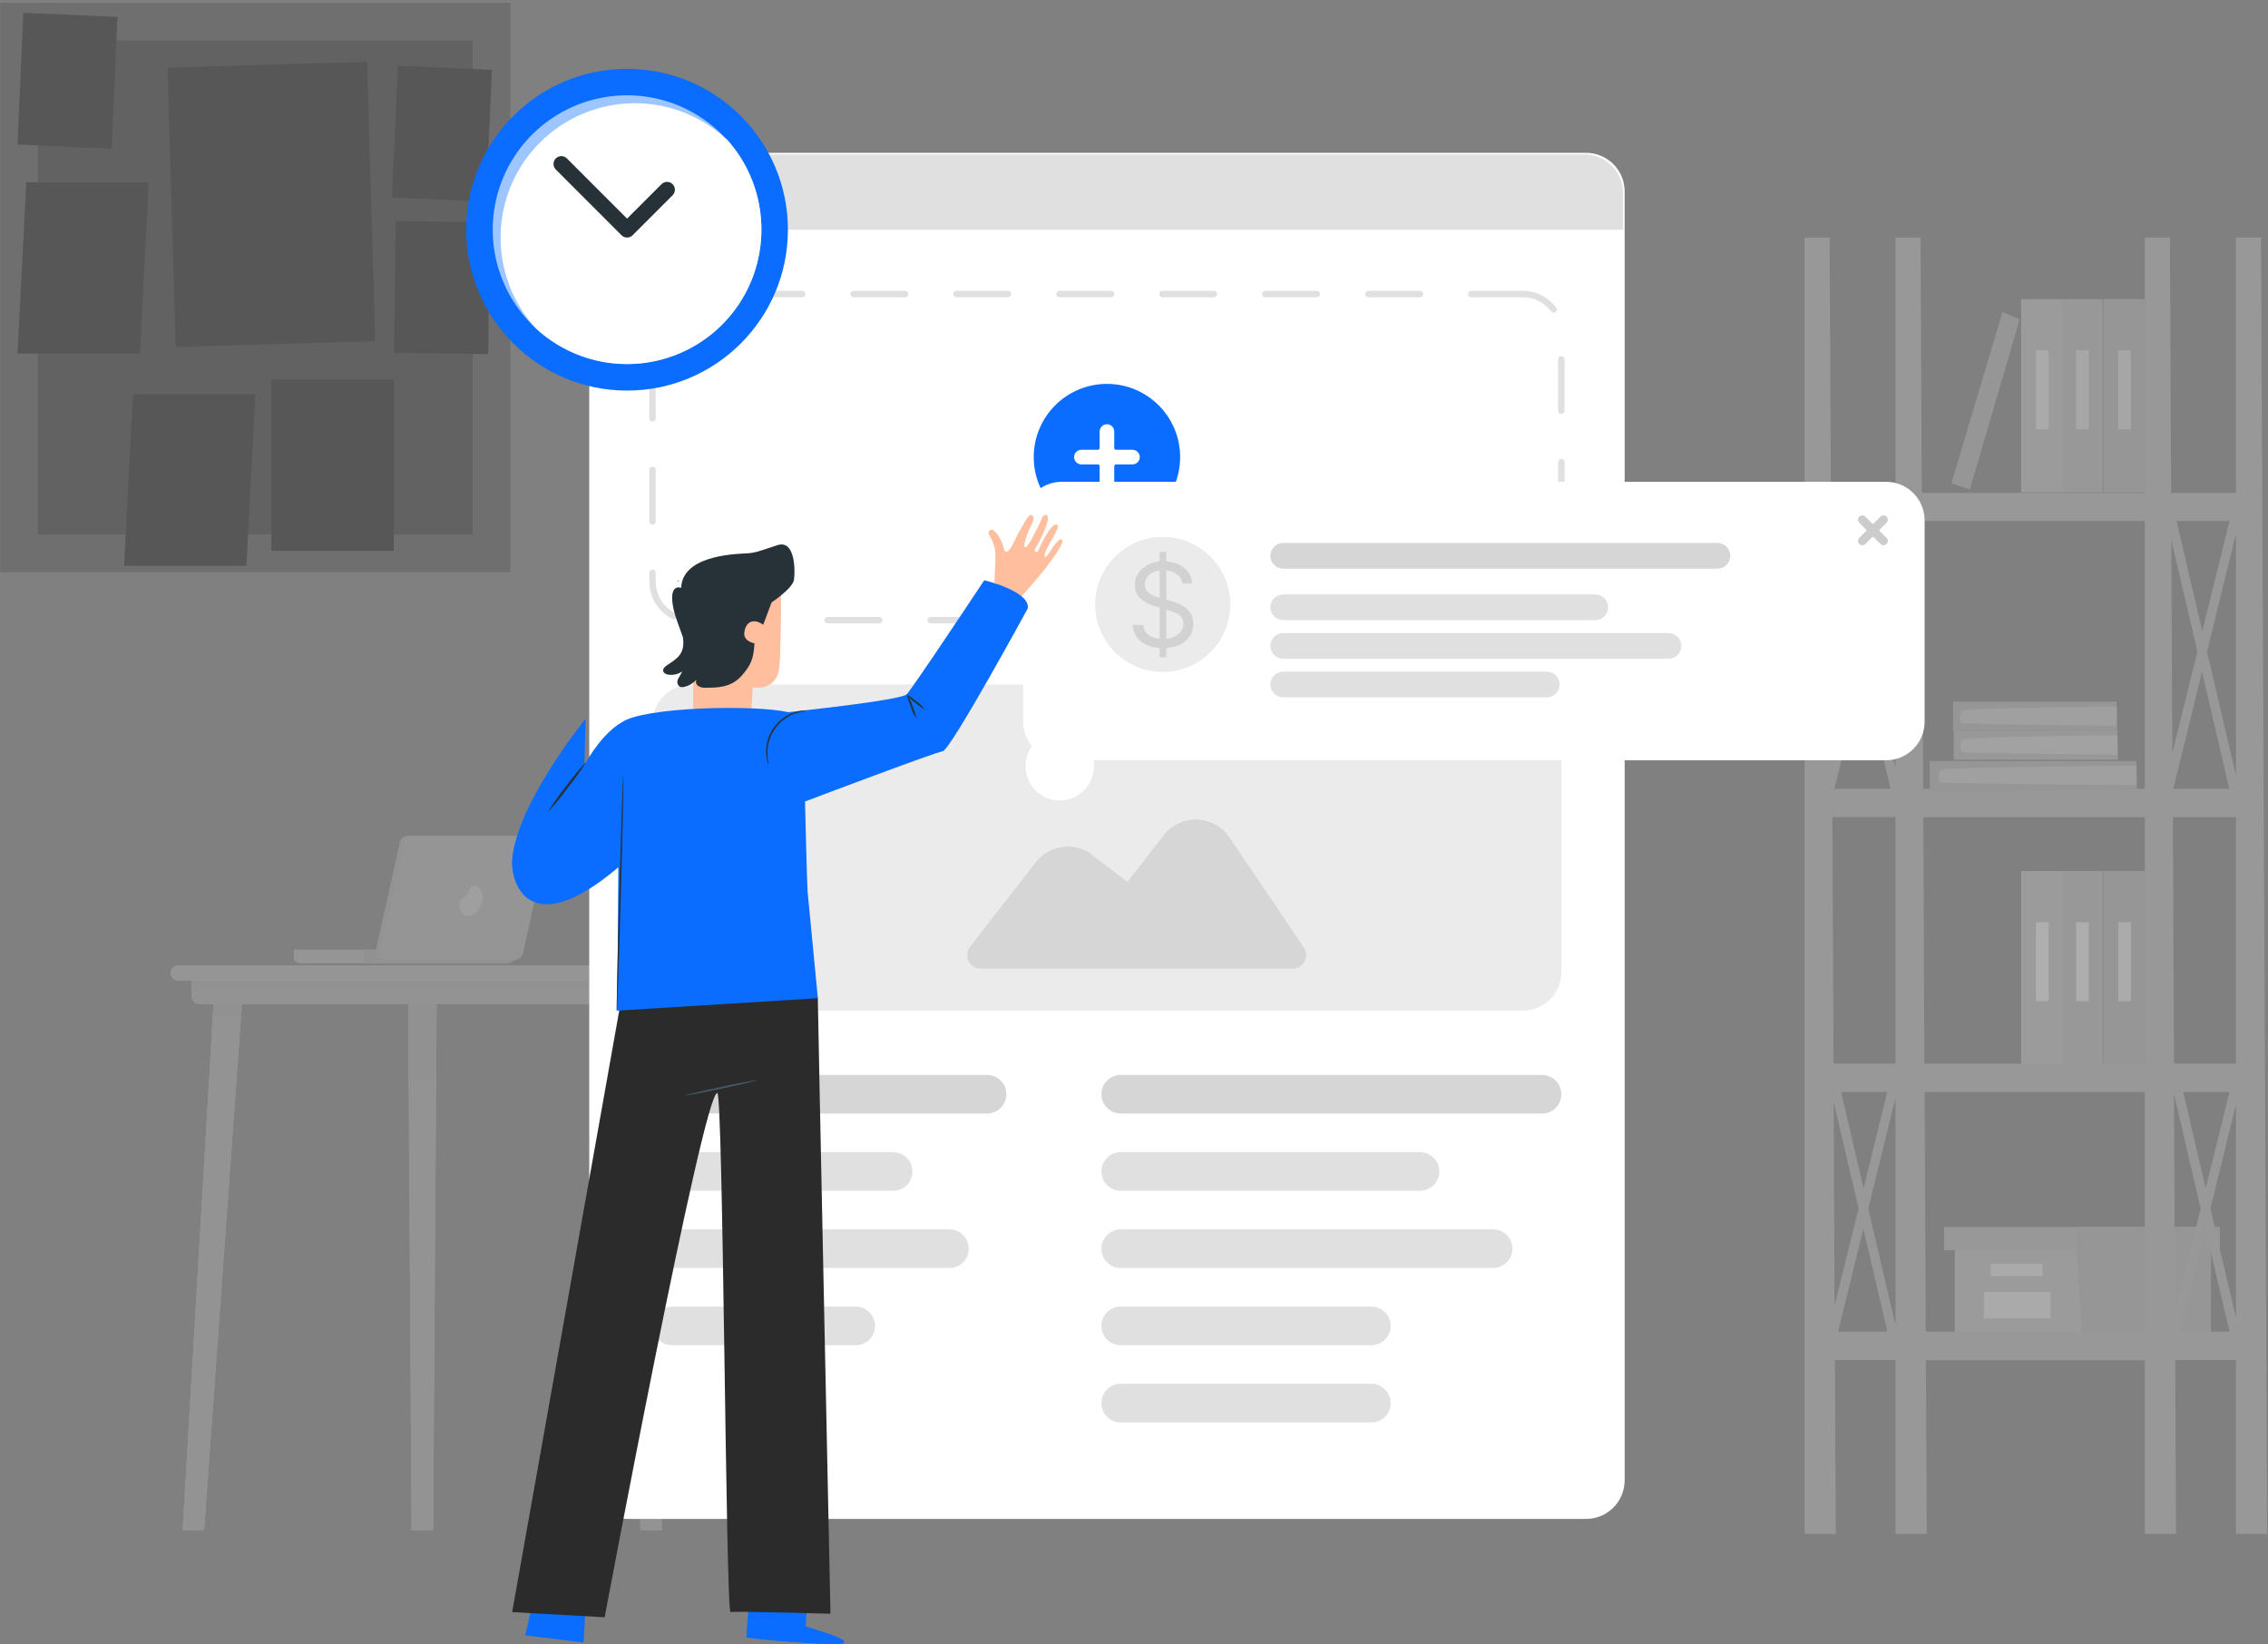 <svg width="705" height="511" viewBox="0 0 705 511" fill="none" xmlns="http://www.w3.org/2000/svg">
<rect x="0" y="0" width="705" height="511" fill="#808080" stroke="none"/>
<g clip-path="url(#clip0_116_76)">
<g opacity="0.2">
<path d="M134.649 475.616H127.944L126.854 307.884H135.74L134.649 475.616Z" fill="#EBEBEB"/>
<path d="M135.751 308.153L135.575 335.222L134.649 475.616H127.944L127.029 335.222L126.854 308.153H135.751Z" fill="#E0E0E0"/>
<path d="M135.751 308.153L135.575 335.515H127.029L126.854 308.153H135.751Z" fill="#D6D6D6"/>
<path d="M205.829 475.616H199.123L187.084 307.884H195.982L205.829 475.616Z" fill="#EBEBEB"/>
<path d="M205.841 475.616H199.123L187.67 316.219L187.084 308.153H195.982L196.462 316.219L205.841 475.616Z" fill="#E0E0E0"/>
<path d="M196.462 315.82H187.67L187.084 308.153H195.982L196.462 315.82Z" fill="#D6D6D6"/>
<path d="M63.465 475.616H56.76L66.607 307.884H75.505L63.465 475.616Z" fill="#EBEBEB"/>
<path d="M75.505 308.153L74.919 316.219L63.454 475.616H56.76L66.126 316.219L66.607 308.153H75.505Z" fill="#E0E0E0"/>
<path d="M66.61 308.153H75.507L74.921 315.82H66.129L66.61 308.153Z" fill="#D6D6D6"/>
<path d="M59.565 303.687H203.054V309.548C203.054 309.881 202.988 310.21 202.861 310.518C202.734 310.825 202.547 311.104 202.312 311.339C202.077 311.574 201.798 311.761 201.49 311.888C201.183 312.015 200.854 312.081 200.521 312.081H62.097C61.764 312.081 61.435 312.015 61.128 311.888C60.821 311.761 60.541 311.574 60.306 311.339C60.071 311.104 59.885 310.825 59.757 310.518C59.63 310.21 59.565 309.881 59.565 309.548V303.687Z" fill="#EBEBEB"/>
<path d="M59.565 303.687H203.054V309.548C203.054 309.881 202.988 310.21 202.861 310.518C202.734 310.825 202.547 311.104 202.312 311.339C202.077 311.574 201.798 311.761 201.49 311.888C201.183 312.015 200.854 312.081 200.521 312.081H62.097C61.764 312.081 61.435 312.015 61.128 311.888C60.821 311.761 60.541 311.574 60.306 311.339C60.071 311.104 59.885 310.825 59.757 310.518C59.63 310.21 59.565 309.881 59.565 309.548V303.687Z" fill="#E0E0E0"/>
<path d="M203.03 303.687H59.565V307.884H203.03V303.687Z" fill="#D6D6D6"/>
<path d="M207.19 304.777H55.401C54.779 304.777 54.183 304.53 53.743 304.091C53.304 303.651 53.057 303.055 53.057 302.433C53.057 301.811 53.304 301.215 53.743 300.775C54.183 300.335 54.779 300.088 55.401 300.088H207.19C207.812 300.088 208.408 300.335 208.848 300.775C209.288 301.215 209.535 301.811 209.535 302.433C209.535 303.055 209.288 303.651 208.848 304.091C208.408 304.53 207.812 304.777 207.19 304.777Z" fill="#EBEBEB"/>
<path d="M207.19 304.777H55.401C54.779 304.777 54.183 304.53 53.743 304.091C53.304 303.651 53.057 303.055 53.057 302.433C53.057 301.811 53.304 301.215 53.743 300.775C54.183 300.335 54.779 300.088 55.401 300.088H207.19C207.812 300.088 208.408 300.335 208.848 300.775C209.288 301.215 209.535 301.811 209.535 302.433C209.535 303.055 209.288 303.651 208.848 304.091C208.408 304.53 207.812 304.777 207.19 304.777Z" fill="#EBEBEB"/>
<path d="M159.866 295.2V297.943C159.866 298.763 158.448 299.35 157.639 299.35H93.491C92.67 299.35 91.357 298.763 91.357 297.943V295.2H159.866Z" fill="#EBEBEB"/>
<path d="M159.866 295.2V297.943C159.866 298.763 158.448 299.35 157.639 299.35H93.491C92.67 299.35 91.357 298.763 91.357 297.943V295.2H159.866Z" fill="#EBEBEB"/>
<path d="M159.864 295.2V297.943C159.864 298.763 158.446 299.35 157.637 299.35H115.329C114.508 299.35 113.148 298.763 113.148 297.943V295.2H159.864Z" fill="#D6D6D6"/>
<path d="M170.157 261.473L162.513 296.231C162.38 296.798 162.067 297.306 161.621 297.68C161.176 298.054 160.621 298.274 160.04 298.306H118.318C118.049 298.282 117.788 298.198 117.556 298.06C117.324 297.921 117.126 297.733 116.976 297.508C116.826 297.283 116.729 297.027 116.691 296.759C116.654 296.492 116.677 296.219 116.759 295.962L124.378 261.578C124.527 261.048 124.858 260.587 125.312 260.277C125.767 259.966 126.316 259.825 126.864 259.878H168.574C169.699 259.902 170.403 260.335 170.157 261.473Z" fill="#EBEBEB"/>
<path d="M170.157 261.473L162.513 296.231C162.38 296.798 162.067 297.306 161.621 297.68C161.176 298.054 160.621 298.274 160.04 298.306H118.318C118.049 298.282 117.788 298.198 117.556 298.06C117.324 297.921 117.126 297.733 116.976 297.508C116.826 297.283 116.729 297.027 116.691 296.759C116.654 296.492 116.677 296.219 116.759 295.962L124.378 261.578C124.527 261.048 124.858 260.587 125.312 260.277C125.767 259.966 126.316 259.825 126.864 259.878H168.574C169.699 259.902 170.403 260.335 170.157 261.473Z" fill="#E0E0E0"/>
<path d="M170.158 261.473L162.515 296.231C162.381 296.798 162.068 297.306 161.623 297.68C161.177 298.054 160.622 298.274 160.041 298.306H119.737C119.468 298.282 119.208 298.197 118.975 298.059C118.743 297.921 118.544 297.733 118.393 297.508C118.243 297.283 118.144 297.028 118.105 296.761C118.066 296.493 118.087 296.22 118.167 295.962L125.798 261.578C125.947 261.048 126.277 260.587 126.732 260.277C127.186 259.966 127.736 259.825 128.283 259.878H168.575C169.701 259.902 170.404 260.335 170.158 261.473Z" fill="#EBEBEB"/>
</g>
<path d="M145.484 284.746C147.43 284.746 149.423 282.66 149.927 280.057C150.431 277.455 149.271 275.368 147.313 275.368C146.944 275.37 146.579 275.438 146.234 275.567C146.056 276.485 145.663 277.347 145.089 278.084C144.514 278.822 143.774 279.413 142.928 279.811C142.925 279.881 142.925 279.952 142.928 280.022C142.366 282.66 143.538 284.746 145.484 284.746Z" fill="white" fill-opacity="0.1"/>
<g opacity="0.25">
<path d="M607.646 388.604V414.486H645.495H687.263V388.604H607.646Z" fill="#EBEBEB"/>
<path d="M604.307 381.366V388.604H690.05V381.366H645.5H604.307Z" fill="#E0E0E0"/>
<path d="M647.168 414.486H687.263V388.604H690.046V381.366H645.496V387.93L647.168 414.486Z" fill="#D6D6D6"/>
<path d="M704.735 476.781L702.839 73.833H695.039V153.2H674.886L674.511 73.846H666.712V153.2H597.378L597.004 73.846H589.204V153.2H569.113L568.739 73.846H560.939V476.781H570.636L570.386 422.71H589.204V476.781H598.913L598.651 422.747H666.712V476.781H676.408L676.158 422.71H695.039V476.781H704.735ZM579.284 369.312L572.308 339.437H586.621L579.284 369.312ZM589.204 341.271V411.828L580.756 375.639L589.204 341.271ZM589.204 238.719L580.756 202.529L589.204 168.175V238.719ZM587.695 245.195H570.224L579.159 208.844L587.695 245.195ZM579.284 196.202L571.297 161.935H587.695L579.284 196.202ZM577.736 202.517L569.488 235.998L569.163 165.828L577.736 202.517ZM569.999 342.507L577.736 375.626L570.249 405.85L569.999 342.507ZM579.209 381.953L586.696 413.899H571.359L579.209 381.953ZM570.261 330.639L570.199 330.365H569.949L569.587 253.955H589.204V330.589L570.261 330.639ZM597.852 254.005H666.712V330.639H598.189L597.852 254.005ZM684.494 208.844L692.98 245.195H675.559L684.494 208.844ZM675.26 234.064L674.948 167.925L683.047 202.504L675.26 234.064ZM695.039 241.052L686.042 202.529L695.039 165.941V241.052ZM695.039 245.07V245.195H694.49L695.039 245.07ZM695.039 343.368V409.619L687.103 375.639L695.039 343.368ZM685.63 369.312L678.654 339.437H693.03L685.63 369.312ZM684.569 196.202L676.583 161.935H693.03L684.569 196.202ZM695.039 254.005V330.639H676.608V330.365L675.784 330.552L675.422 254.005H695.039ZM684.083 375.626L676.084 408.134L675.772 339.998L684.083 375.626ZM685.555 381.953L693.043 413.899H677.706L685.555 381.953ZM666.712 161.935V245.145H597.815L597.428 161.935H666.712ZM599.862 413.899H598.614L598.264 339.437H666.712V413.899H599.862Z" fill="#E0E0E0"/>
<path d="M599.85 245.595V236.497H664.079L664.279 245.595H599.85Z" fill="#D6D6D6"/>
<path d="M607.314 236.135V227.051H658.191L658.354 236.135H607.314Z" fill="#E0E0E0"/>
<path d="M607.088 227.151V218.066H657.965L658.127 227.151H607.088Z" fill="#D6D6D6"/>
<path d="M666.709 92.976H653.818V153.037H666.709V92.976Z" fill="#D6D6D6"/>
<path d="M653.623 92.976H640.732V153.037H653.623V92.976Z" fill="#E0E0E0"/>
<path d="M641.158 92.976H628.268V153.037H641.158V92.976Z" fill="#EBEBEB"/>
<path d="M666.709 270.727H653.818V330.789H666.709V270.727Z" fill="#D6D6D6"/>
<path d="M653.623 270.727H640.732V330.789H653.623V270.727Z" fill="#E0E0E0"/>
<path d="M641.158 270.727H628.268V330.789H641.158V270.727Z" fill="#EBEBEB"/>
<path d="M612.324 152.114L627.811 99.278L622.47 96.944L606.584 150.205L612.324 152.114Z" fill="#D6D6D6"/>
</g>
<path opacity="0.4" d="M158.65 177.87V0.867H0.056V177.87H158.65Z" fill="#575757"/>
<path opacity="0.5" d="M11.817 166.111H146.916V12.603H11.817V166.111Z" fill="#575757"/>
<path d="M84.353 171.209H122.404V117.957H84.353V171.209Z" fill="#575757"/>
<path d="M38.576 175.862H76.615L79.353 122.597H41.313L38.576 175.862Z" fill="#575757"/>
<path d="M5.439 109.91H43.479L46.216 56.645H8.177L5.439 109.91Z" fill="#575757"/>
<path d="M121.86 61.372L151.119 62.654L152.914 21.706L123.655 20.423L121.86 61.372Z" fill="#575757"/>
<path d="M5.446 44.921L34.705 46.204L36.5 5.255L7.241 3.973L5.446 44.921Z" fill="#575757"/>
<path d="M152.302 69.075L123.018 68.686L122.474 109.671L151.758 110.059L152.302 69.075Z" fill="#575757"/>
<path d="M54.605 107.845L116.631 106.048L114.115 19.221L52.089 21.019L54.605 107.845Z" fill="#575757"/>
<path d="M493.017 47.502H195.162C188.535 47.502 183.162 52.874 183.162 59.502V460.11C183.162 466.738 188.535 472.11 195.162 472.11H493.017C499.644 472.11 505.017 466.738 505.017 460.11V59.502C505.017 52.874 499.644 47.502 493.017 47.502Z" fill="white"/>
<path d="M492.544 48.021H195.67C189.043 48.021 183.67 53.394 183.67 60.021V71.396H504.544V60.021C504.544 53.394 499.171 48.021 492.544 48.021Z" fill="#E0E0E0"/>
<path d="M198.405 63.186C200.33 63.186 201.891 61.626 201.891 59.7C201.891 57.776 200.33 56.215 198.405 56.215C196.48 56.215 194.92 57.776 194.92 59.7C194.92 61.626 196.48 63.186 198.405 63.186Z" fill="#FF5645"/>
<path d="M209.093 63.186C211.018 63.186 212.578 61.626 212.578 59.7C212.578 57.776 211.018 56.215 209.093 56.215C207.168 56.215 205.607 57.776 205.607 59.7C205.607 61.626 207.168 63.186 209.093 63.186Z" fill="#FFCB3D"/>
<path d="M223.278 59.7C223.28 60.392 223.076 61.069 222.693 61.645C222.31 62.221 221.764 62.67 221.126 62.935C220.487 63.2 219.784 63.27 219.105 63.136C218.427 63.001 217.803 62.668 217.314 62.179C216.825 61.69 216.492 61.067 216.358 60.388C216.223 59.71 216.293 59.007 216.559 58.368C216.824 57.729 217.273 57.184 217.849 56.8C218.425 56.417 219.101 56.214 219.793 56.215C220.717 56.215 221.604 56.582 222.258 57.236C222.911 57.89 223.278 58.776 223.278 59.7Z" fill="#3ABF7C"/>
<path d="M473.342 91.397H214.834C208.207 91.397 202.834 96.769 202.834 103.396V180.753C202.834 187.381 208.207 192.753 214.834 192.753H473.342C479.969 192.753 485.342 187.381 485.342 180.753V103.396C485.342 96.769 479.969 91.397 473.342 91.397Z" stroke="#E0E0E0" stroke-width="2" stroke-linecap="round" stroke-linejoin="round" stroke-dasharray="16 16"/>
<path d="M344.088 164.829C356.654 164.829 366.842 154.642 366.842 142.075C366.842 129.508 356.654 119.321 344.088 119.321C331.521 119.321 321.334 129.508 321.334 142.075C321.334 154.642 331.521 164.829 344.088 164.829Z" fill="#0B6DFF"/>
<path d="M341.818 134.129V139.237C341.818 139.387 341.758 139.532 341.652 139.638C341.545 139.745 341.401 139.805 341.25 139.805H336.147C335.545 139.805 334.968 140.044 334.542 140.469C334.116 140.895 333.877 141.473 333.877 142.075C333.877 142.677 334.116 143.254 334.542 143.68C334.968 144.106 335.545 144.345 336.147 144.345H341.25C341.401 144.345 341.545 144.405 341.652 144.511C341.758 144.617 341.818 144.762 341.818 144.912V150.02C341.818 150.622 342.057 151.199 342.483 151.625C342.908 152.051 343.486 152.29 344.088 152.29C344.69 152.29 345.267 152.051 345.693 151.625C346.119 151.199 346.358 150.622 346.358 150.02V144.912C346.358 144.762 346.418 144.617 346.524 144.511C346.631 144.405 346.775 144.345 346.926 144.345H352.029C352.631 144.345 353.208 144.106 353.634 143.68C354.06 143.254 354.299 142.677 354.299 142.075C354.299 141.473 354.06 140.895 353.634 140.469C353.208 140.044 352.631 139.805 352.029 139.805H346.921C346.77 139.805 346.626 139.745 346.52 139.638C346.413 139.532 346.353 139.387 346.353 139.237V134.129C346.353 133.527 346.114 132.95 345.689 132.524C345.263 132.098 344.685 131.859 344.083 131.859C343.481 131.859 342.904 132.098 342.478 132.524C342.052 132.95 341.813 133.527 341.813 134.129H341.818Z" fill="white"/>
<path d="M473.362 212.753H214.854C208.227 212.753 202.854 218.126 202.854 224.753V302.11C202.854 308.737 208.227 314.11 214.854 314.11H473.362C479.989 314.11 485.362 308.737 485.362 302.11V224.753C485.362 218.126 479.989 212.753 473.362 212.753Z" fill="#EBEBEB"/>
<path d="M322.199 267.705L301.541 294.264C301.054 294.887 300.752 295.634 300.669 296.42C300.587 297.207 300.727 298 301.075 298.711C301.422 299.421 301.962 300.019 302.633 300.437C303.304 300.855 304.08 301.076 304.87 301.074H401.798C402.563 301.074 403.313 300.866 403.968 300.473C404.623 300.08 405.159 299.516 405.519 298.841C405.878 298.167 406.047 297.407 406.008 296.644C405.969 295.881 405.723 295.142 405.296 294.508L382.076 260.111C380.955 258.51 379.477 257.19 377.76 256.255C376.042 255.321 374.132 254.798 372.178 254.727C370.224 254.656 368.28 255.039 366.499 255.846C364.719 256.653 363.149 257.862 361.915 259.378L350.46 274.103L338.424 264.924C335.833 263.374 332.773 262.802 329.797 263.312C326.821 263.822 324.126 265.381 322.199 267.705Z" fill="#D6D6D6"/>
<path d="M329.416 248.791C335.288 248.791 340.049 244.03 340.049 238.158C340.049 232.286 335.288 227.525 329.416 227.525C323.544 227.525 318.783 232.286 318.783 238.158C318.783 244.03 323.544 248.791 329.416 248.791Z" fill="white"/>
<path d="M586.263 149.747H330.057C323.43 149.747 318.057 155.12 318.057 161.747V224.303C318.057 230.93 323.43 236.303 330.057 236.303H586.263C592.89 236.303 598.263 230.93 598.263 224.303V161.747C598.263 155.12 592.89 149.747 586.263 149.747Z" fill="white"/>
<path d="M533.851 168.753H398.885C396.676 168.753 394.885 170.544 394.885 172.753C394.885 174.962 396.676 176.753 398.885 176.753H533.851C536.06 176.753 537.851 174.962 537.851 172.753C537.851 170.544 536.06 168.753 533.851 168.753Z" fill="#D6D6D6"/>
<path d="M495.908 184.753H398.885C396.676 184.753 394.885 186.544 394.885 188.753C394.885 190.962 396.676 192.753 398.885 192.753H495.908C498.117 192.753 499.908 190.962 499.908 188.753C499.908 186.544 498.117 184.753 495.908 184.753Z" fill="#E0E0E0"/>
<path d="M518.656 196.753H398.885C396.676 196.753 394.885 198.544 394.885 200.753C394.885 202.962 396.676 204.753 398.885 204.753H518.656C520.865 204.753 522.656 202.962 522.656 200.753C522.656 198.544 520.865 196.753 518.656 196.753Z" fill="#E0E0E0"/>
<path d="M480.791 208.753H398.885C396.676 208.753 394.885 210.544 394.885 212.753C394.885 214.962 396.676 216.753 398.885 216.753H480.791C483 216.753 484.791 214.962 484.791 212.753C484.791 210.544 483 208.753 480.791 208.753Z" fill="#E0E0E0"/>
<path d="M577.95 162.47L580.071 164.591C580.134 164.653 580.169 164.738 580.169 164.827C580.169 164.915 580.134 165 580.071 165.062L577.952 167.182C577.702 167.432 577.561 167.771 577.561 168.125C577.561 168.478 577.702 168.817 577.952 169.067C578.202 169.317 578.541 169.458 578.894 169.458C579.248 169.458 579.587 169.317 579.837 169.067L581.957 166.948C582.019 166.885 582.104 166.85 582.192 166.85C582.281 166.85 582.366 166.885 582.428 166.948L584.549 169.069C584.799 169.319 585.139 169.46 585.492 169.46C585.846 169.46 586.185 169.319 586.435 169.069C586.685 168.819 586.826 168.48 586.826 168.126C586.826 167.773 586.685 167.434 586.435 167.184L584.314 165.062C584.251 165 584.216 164.915 584.216 164.827C584.216 164.738 584.251 164.653 584.314 164.591L586.433 162.471C586.683 162.221 586.824 161.882 586.824 161.529C586.824 161.175 586.683 160.836 586.433 160.586C586.183 160.336 585.844 160.195 585.49 160.195C585.137 160.195 584.798 160.336 584.548 160.586L582.426 162.707C582.364 162.77 582.279 162.805 582.19 162.805C582.102 162.805 582.017 162.77 581.955 162.707L579.833 160.586C579.583 160.336 579.244 160.195 578.891 160.195C578.537 160.195 578.198 160.336 577.948 160.586C577.698 160.836 577.557 161.175 577.557 161.529C577.557 161.882 577.698 162.221 577.948 162.471L577.95 162.47Z" fill="#CCCCCC"/>
<path d="M306.806 334.11H208.854C205.54 334.11 202.854 336.796 202.854 340.11C202.854 343.424 205.54 346.11 208.854 346.11H306.806C310.12 346.11 312.806 343.424 312.806 340.11C312.806 336.796 310.12 334.11 306.806 334.11Z" fill="#D6D6D6"/>
<path d="M479.339 334.11H348.373C345.059 334.11 342.373 336.796 342.373 340.11C342.373 343.424 345.059 346.11 348.373 346.11H479.339C482.653 346.11 485.339 343.424 485.339 340.11C485.339 336.796 482.653 334.11 479.339 334.11Z" fill="#D6D6D6"/>
<path d="M277.624 358.11H208.854C205.54 358.11 202.854 360.796 202.854 364.11C202.854 367.424 205.54 370.11 208.854 370.11H277.624C280.938 370.11 283.624 367.424 283.624 364.11C283.624 360.796 280.938 358.11 277.624 358.11Z" fill="#E0E0E0"/>
<path d="M441.396 358.11H348.373C345.059 358.11 342.373 360.796 342.373 364.11C342.373 367.424 345.059 370.11 348.373 370.11H441.396C444.71 370.11 447.396 367.424 447.396 364.11C447.396 360.796 444.71 358.11 441.396 358.11Z" fill="#E0E0E0"/>
<path d="M295.12 382.11H208.854C205.54 382.11 202.854 384.796 202.854 388.11C202.854 391.424 205.54 394.11 208.854 394.11H295.12C298.434 394.11 301.12 391.424 301.12 388.11C301.12 384.796 298.434 382.11 295.12 382.11Z" fill="#E0E0E0"/>
<path d="M464.144 382.11H348.373C345.059 382.11 342.373 384.796 342.373 388.11C342.373 391.424 345.059 394.11 348.373 394.11H464.144C467.458 394.11 470.144 391.424 470.144 388.11C470.144 384.796 467.458 382.11 464.144 382.11Z" fill="#E0E0E0"/>
<path d="M265.999 406.11H208.854C205.54 406.11 202.854 408.796 202.854 412.11C202.854 415.424 205.54 418.11 208.854 418.11H265.999C269.313 418.11 271.999 415.424 271.999 412.11C271.999 408.796 269.313 406.11 265.999 406.11Z" fill="#E0E0E0"/>
<path d="M426.279 406.11H348.373C345.059 406.11 342.373 408.796 342.373 412.11C342.373 415.424 345.059 418.11 348.373 418.11H426.279C429.593 418.11 432.279 415.424 432.279 412.11C432.279 408.796 429.593 406.11 426.279 406.11Z" fill="#E0E0E0"/>
<path d="M426.279 430.11H348.373C345.059 430.11 342.373 432.796 342.373 436.11C342.373 439.424 345.059 442.11 348.373 442.11H426.279C429.593 442.11 432.279 439.424 432.279 436.11C432.279 432.796 429.593 430.11 426.279 430.11Z" fill="#E0E0E0"/>
<path d="M232.181 240.185C231.756 240.433 231.254 240.515 230.772 240.413C229.579 240.147 228.349 238.472 228.019 236.53C227.863 235.604 227.915 234.655 228.171 233.751C228.222 233.4 228.358 233.067 228.569 232.782C228.779 232.496 229.056 232.267 229.376 232.114C229.585 232.023 229.819 232.009 230.038 232.074C230.256 232.139 230.444 232.279 230.569 232.47C230.76 232.749 230.722 232.977 230.772 232.99C230.823 233.002 230.988 232.774 230.836 232.33C230.715 232.084 230.514 231.887 230.265 231.772C230.102 231.68 229.923 231.622 229.738 231.6C229.553 231.578 229.365 231.593 229.186 231.645C228.756 231.797 228.372 232.057 228.071 232.399C227.769 232.741 227.559 233.154 227.46 233.599C227.132 234.601 227.054 235.668 227.232 236.708C227.613 238.878 229.021 240.756 230.645 240.997C230.949 241.038 231.257 241.011 231.549 240.919C231.84 240.827 232.108 240.671 232.333 240.464C232.625 240.147 232.65 239.893 232.612 239.88C232.574 239.868 232.485 239.994 232.181 240.185Z" fill="#E0E0E0"/>
<path d="M165.911 496.579L163.271 508.291L181.418 510.525L182.065 498.926L165.911 496.579Z" fill="#0B6DFF"/>
<path d="M250.47 505.537L250.978 495.893L232.921 494.853L232.045 508.938L233.162 509.078C238.123 509.649 258.439 511.616 261.827 510.778C265.609 509.877 250.47 505.537 250.47 505.537Z" fill="#0B6DFF"/>
<path d="M238.61 509.179C238.426 507.642 237.686 506.225 236.529 505.195C235.389 504.178 233.908 503.625 232.38 503.647L232.088 508.723L238.61 509.179Z" fill="#0B6DFF"/>
<path d="M257.856 507.923C257.856 507.923 263.147 509.776 262.424 510.626C261.701 511.476 241.093 510.271 232.045 508.938V508.545L256.079 510.156C256.079 510.156 256.802 507.898 257.856 507.923Z" fill="#0B6DFF"/>
<path d="M320.748 181.736C323.382 178.75 325.848 175.62 328.133 172.359C330.798 168.171 330.43 167.917 329.897 167.676C328.463 167.029 324.948 174.846 324.732 172.752C324.517 170.658 330.138 163.717 328.539 163.108C326.56 162.309 323.019 170.569 322.677 171.242C322.334 171.915 321.408 171.407 321.7 170.823C322.194 169.973 327.232 160.887 325.291 160.088C324.212 159.644 323.628 161.687 323.628 161.687C323.628 161.687 319.542 170.569 318.629 170.125C317.715 169.681 319.898 164.428 320.824 162.702C321.75 160.976 321.243 159.872 320.177 160.101C319.453 160.253 316.636 165.468 315.812 167.194C314.987 168.92 312.791 173.704 312.005 170.417C311.218 167.131 309.365 164.91 308.464 164.656C307.563 164.402 306.903 165.582 307.551 166.407C308.161 167.369 308.635 168.411 308.959 169.504C309.263 170.368 309.417 171.278 309.416 172.194C309.416 172.993 309.416 173.691 309.416 174.326L309.099 181.051L316.713 186.305L320.748 181.736Z" fill="#FFBE9D"/>
<path d="M215.59 181.089L215.463 222.965L233.431 223.815L233.952 213.663C233.952 213.663 240.297 214.932 241.972 209.006C243.025 205.199 242.758 176.013 242.758 176.013L215.59 181.089Z" fill="#FFBE9D"/>
<path d="M210.877 180.328C210.877 180.543 210.991 180.747 211.055 180.937C210.951 180.816 210.841 180.702 210.725 180.594" fill="#263238"/>
<path d="M241.691 169.44C236.222 171.217 234.902 171.8 232.453 171.978C230.004 172.156 213.419 172.181 211.858 181.559L211.743 182.701C211.743 182.701 208.152 181.254 209.091 187.777C209.586 191.165 210.982 194.299 212.264 198.017C213.152 203.524 210.005 204.895 207.416 206.722C206.782 207.166 206.008 207.737 206.147 208.499C206.287 209.26 207.036 209.577 207.734 209.692C209.247 209.929 210.794 209.57 212.048 208.689C211.673 209.497 211.25 210.281 210.779 211.037C210.565 211.424 210.495 211.875 210.581 212.309C210.667 212.743 210.903 213.133 211.249 213.41C211.702 213.607 212.211 213.634 212.683 213.486C214.156 213.148 215.487 212.359 216.489 211.227C216.326 211.581 216.297 211.984 216.409 212.358C216.521 212.732 216.767 213.052 217.099 213.257C217.782 213.653 218.571 213.825 219.357 213.752C222.91 213.752 227.187 213.752 230.461 210.11C233.481 206.748 234.268 204.578 234.521 199.959C234.521 199.959 230.956 199.375 231.374 196.507C231.945 192.535 234.978 192.434 237.237 194.21L239.851 187.231C239.851 187.231 246.437 182.904 246.818 180.15C247.198 177.396 247.198 167.676 241.691 169.44Z" fill="#263238"/>
<path d="M192.782 312.465L159.205 501.058L187.947 502.682C187.947 502.682 218.478 340.116 222.958 339.709C224.836 339.545 225.585 501.401 227.095 501.058C228.605 500.715 258.146 501.578 258.146 501.578C258.146 501.578 254.149 310.067 254.212 310.054L192.782 312.465Z" fill="#2B2B2B"/>
<path d="M235.248 335.75C235.248 335.903 230.299 337.083 224.132 338.39C217.965 339.697 212.927 340.648 212.889 340.509C212.851 340.369 217.838 339.176 224.018 337.857C230.198 336.537 235.223 335.611 235.248 335.75Z" fill="#455A64"/>
<path d="M305.95 180.353C305.95 180.353 283.692 213.917 281.839 215.808C279.987 217.699 245.04 221.353 245.04 221.353C234.342 218.942 199.75 219.742 193.215 224.551C189.878 226.404 185.449 230.896 181.642 237.837L182.036 223.371C182.036 223.371 160.755 249.537 159.207 267.036C158.572 274.383 164.435 293.151 192.2 269.574L191.997 300.702L191.667 314.14L254.227 310.257L251.016 276.896C250.648 267.518 250.471 257.76 250.242 249.118C254.151 247.634 290.532 233.891 293.032 233.497C295.532 233.104 319.49 189.084 319.49 189.084C320.276 183.754 305.95 180.353 305.95 180.353Z" fill="#0B6DFF"/>
<path d="M170.295 252.392C172.016 249.575 173.928 246.878 176.018 244.322C177.935 241.65 180.025 239.107 182.274 236.708C180.549 239.523 178.637 242.219 176.551 244.778C174.634 247.45 172.544 249.993 170.295 252.392Z" fill="#263238"/>
<path d="M193.754 241.111C193.907 241.111 193.564 257.455 193.006 277.606C192.447 297.758 191.864 314.115 191.737 314.102C191.61 314.089 191.927 297.758 192.485 277.594C193.044 257.43 193.602 241.098 193.754 241.111Z" fill="#263238"/>
<path d="M284.941 223.358C284.106 222.259 283.49 221.01 283.126 219.678C282.602 218.424 282.177 217.13 281.857 215.808C282.683 216.913 283.298 218.16 283.672 219.488C284.197 220.743 284.621 222.037 284.941 223.358Z" fill="#263238"/>
<path d="M287.436 220.503C286.373 219.895 285.374 219.181 284.454 218.371C283.414 217.71 282.516 216.847 281.814 215.833C282.884 216.44 283.895 217.146 284.835 217.94C285.856 218.622 286.739 219.491 287.436 220.503Z" fill="#263238"/>
<path d="M250.785 220.884C249.65 221.081 248.527 221.343 247.423 221.671C244.804 222.548 242.531 224.235 240.935 226.489C239.338 228.743 238.499 231.446 238.54 234.208C238.593 235.356 238.712 236.5 238.895 237.634C238.723 237.369 238.606 237.071 238.553 236.759C238.326 235.93 238.194 235.079 238.159 234.221C238.012 231.344 238.842 228.502 240.515 226.156C242.187 223.811 244.604 222.101 247.372 221.303C248.197 221.052 249.049 220.899 249.91 220.846C250.202 220.81 250.498 220.822 250.785 220.884Z" fill="#263238"/>
<path d="M194.92 121.396C222.534 121.396 244.92 99.011 244.92 71.397C244.92 43.782 222.534 21.396 194.92 21.396C167.306 21.396 144.92 43.782 144.92 71.397C144.92 99.011 167.306 121.396 194.92 121.396Z" fill="#0B6DFF"/>
<path opacity="0.6" d="M236.686 71.397C236.683 81.14 233.273 90.576 227.047 98.071C220.821 105.565 212.17 110.647 202.592 112.437C193.014 114.226 183.112 112.61 174.6 107.869C166.088 103.128 159.501 95.56 155.98 86.475C152.459 77.389 152.226 67.359 155.32 58.12C158.414 48.881 164.642 41.014 172.924 35.882C181.206 30.75 191.023 28.675 200.673 30.017C210.324 31.358 219.202 36.032 225.77 43.229C225.783 43.223 225.797 43.22 225.811 43.22C225.825 43.22 225.839 43.223 225.852 43.229C232.855 50.935 236.72 60.984 236.686 71.397Z" fill="white"/>
<path d="M236.679 71.397C236.679 79.515 234.313 87.457 229.87 94.252C225.427 101.046 219.101 106.399 211.664 109.654C204.227 112.91 196.003 113.928 187.996 112.583C179.99 111.238 172.55 107.589 166.585 102.082C159.292 94.135 155.357 83.674 155.603 72.891C155.849 62.107 160.258 51.837 167.906 44.231C175.554 36.625 185.848 32.273 196.633 32.086C207.417 31.899 217.856 35.892 225.763 43.229C225.776 43.223 225.79 43.22 225.804 43.22C225.818 43.22 225.832 43.223 225.844 43.229C232.847 50.935 236.713 60.984 236.679 71.397Z" fill="white"/>
<path d="M194.924 73.833C194.604 73.834 194.287 73.771 193.992 73.648C193.696 73.526 193.428 73.346 193.203 73.118L172.832 52.748C172.593 52.525 172.401 52.256 172.268 51.957C172.134 51.658 172.063 51.336 172.057 51.008C172.051 50.681 172.111 50.356 172.234 50.053C172.357 49.749 172.539 49.474 172.77 49.242C173.002 49.011 173.277 48.829 173.581 48.706C173.884 48.584 174.209 48.523 174.536 48.529C174.863 48.535 175.186 48.607 175.485 48.74C175.784 48.873 176.053 49.065 176.276 49.304L194.924 67.953L205.694 57.183C206.156 56.752 206.767 56.518 207.399 56.529C208.03 56.54 208.632 56.796 209.078 57.242C209.525 57.689 209.781 58.291 209.792 58.922C209.803 59.554 209.569 60.165 209.138 60.627L196.646 73.118C196.189 73.574 195.57 73.831 194.924 73.833Z" fill="#263238"/>
<path d="M361.428 208.87C373.026 208.87 382.428 199.468 382.428 187.87C382.428 176.272 373.026 166.87 361.428 166.87C349.83 166.87 340.428 176.272 340.428 187.87C340.428 199.468 349.83 208.87 361.428 208.87Z" fill="#EBEBEB"/>
<path opacity="0.15" d="M662.383 108.887H658.439V133.433H662.383V108.887Z" fill="white"/>
<path opacity="0.15" d="M649.289 108.887H645.346V133.433H649.289V108.887Z" fill="white"/>
<path opacity="0.15" d="M636.824 108.887H632.881V133.433H636.824V108.887Z" fill="white"/>
<path opacity="0.1" d="M664.116 237.982C664.116 237.982 607.149 238.407 603.455 239.23C602.657 239.418 601.858 242.974 603.455 243.236C605.053 243.498 664.116 244.035 664.116 244.035V237.982Z" fill="white"/>
<path opacity="0.1" d="M658.212 228.536C658.212 228.536 613.088 228.948 610.168 229.784C609.531 229.971 608.92 233.465 610.168 233.789C611.416 234.114 658.212 234.588 658.212 234.588V228.536Z" fill="white"/>
<path opacity="0.1" d="M657.989 219.551C657.989 219.551 612.865 219.963 609.945 220.799C609.309 220.986 608.697 224.542 609.945 224.804C611.193 225.067 657.989 225.603 657.989 225.603V219.551Z" fill="white"/>
<path opacity="0.2" d="M662.383 286.651H658.439V311.197H662.383V286.651Z" fill="white"/>
<path opacity="0.2" d="M649.289 286.651H645.346V311.197H649.289V286.651Z" fill="white"/>
<path opacity="0.2" d="M636.824 286.651H632.881V311.197H636.824V286.651Z" fill="white"/>
<path opacity="0.15" d="M634.927 392.772H618.779V396.666H634.927V392.772Z" fill="white"/>
<path opacity="0.15" d="M637.421 401.545H616.693V409.769H637.421V401.545Z" fill="white"/>
<path d="M360.453 204.273V171.545H362.55V204.273H360.453ZM367.51 181.364C367.357 180.068 366.735 179.062 365.644 178.347C364.553 177.631 363.215 177.273 361.629 177.273C360.47 177.273 359.456 177.46 358.587 177.835C357.726 178.21 357.053 178.726 356.567 179.382C356.09 180.038 355.851 180.784 355.851 181.619C355.851 182.318 356.017 182.919 356.35 183.422C356.691 183.916 357.125 184.33 357.654 184.662C358.182 184.986 358.736 185.254 359.316 185.467C359.895 185.672 360.428 185.838 360.914 185.966L363.573 186.682C364.254 186.861 365.013 187.108 365.848 187.423C366.692 187.739 367.497 188.169 368.264 188.714C369.04 189.251 369.679 189.942 370.182 190.786C370.685 191.629 370.936 192.665 370.936 193.892C370.936 195.307 370.566 196.585 369.824 197.727C369.091 198.869 368.017 199.777 366.602 200.45C365.196 201.124 363.487 201.46 361.476 201.46C359.601 201.46 357.977 201.158 356.605 200.553C355.242 199.947 354.168 199.104 353.384 198.021C352.608 196.939 352.169 195.682 352.067 194.25H355.34C355.425 195.239 355.757 196.057 356.337 196.705C356.925 197.344 357.666 197.821 358.561 198.136C359.465 198.443 360.436 198.597 361.476 198.597C362.686 198.597 363.773 198.401 364.736 198.009C365.699 197.608 366.462 197.054 367.024 196.347C367.587 195.631 367.868 194.795 367.868 193.841C367.868 192.972 367.625 192.264 367.139 191.719C366.654 191.173 366.014 190.73 365.222 190.389C364.429 190.048 363.573 189.75 362.652 189.494L359.431 188.574C357.385 187.986 355.766 187.146 354.573 186.055C353.379 184.964 352.783 183.537 352.783 181.773C352.783 180.307 353.179 179.028 353.972 177.938C354.773 176.838 355.847 175.986 357.193 175.381C358.548 174.767 360.061 174.46 361.732 174.46C363.419 174.46 364.919 174.763 366.232 175.368C367.544 175.964 368.584 176.783 369.351 177.822C370.127 178.862 370.536 180.043 370.578 181.364H367.51Z" fill="#CCCCCC" fill-opacity="0.8"/>
</g>
<defs>
<clipPath id="clip0_116_76">
<rect width="705" height="511" fill="white"/>
</clipPath>
</defs>
</svg>
